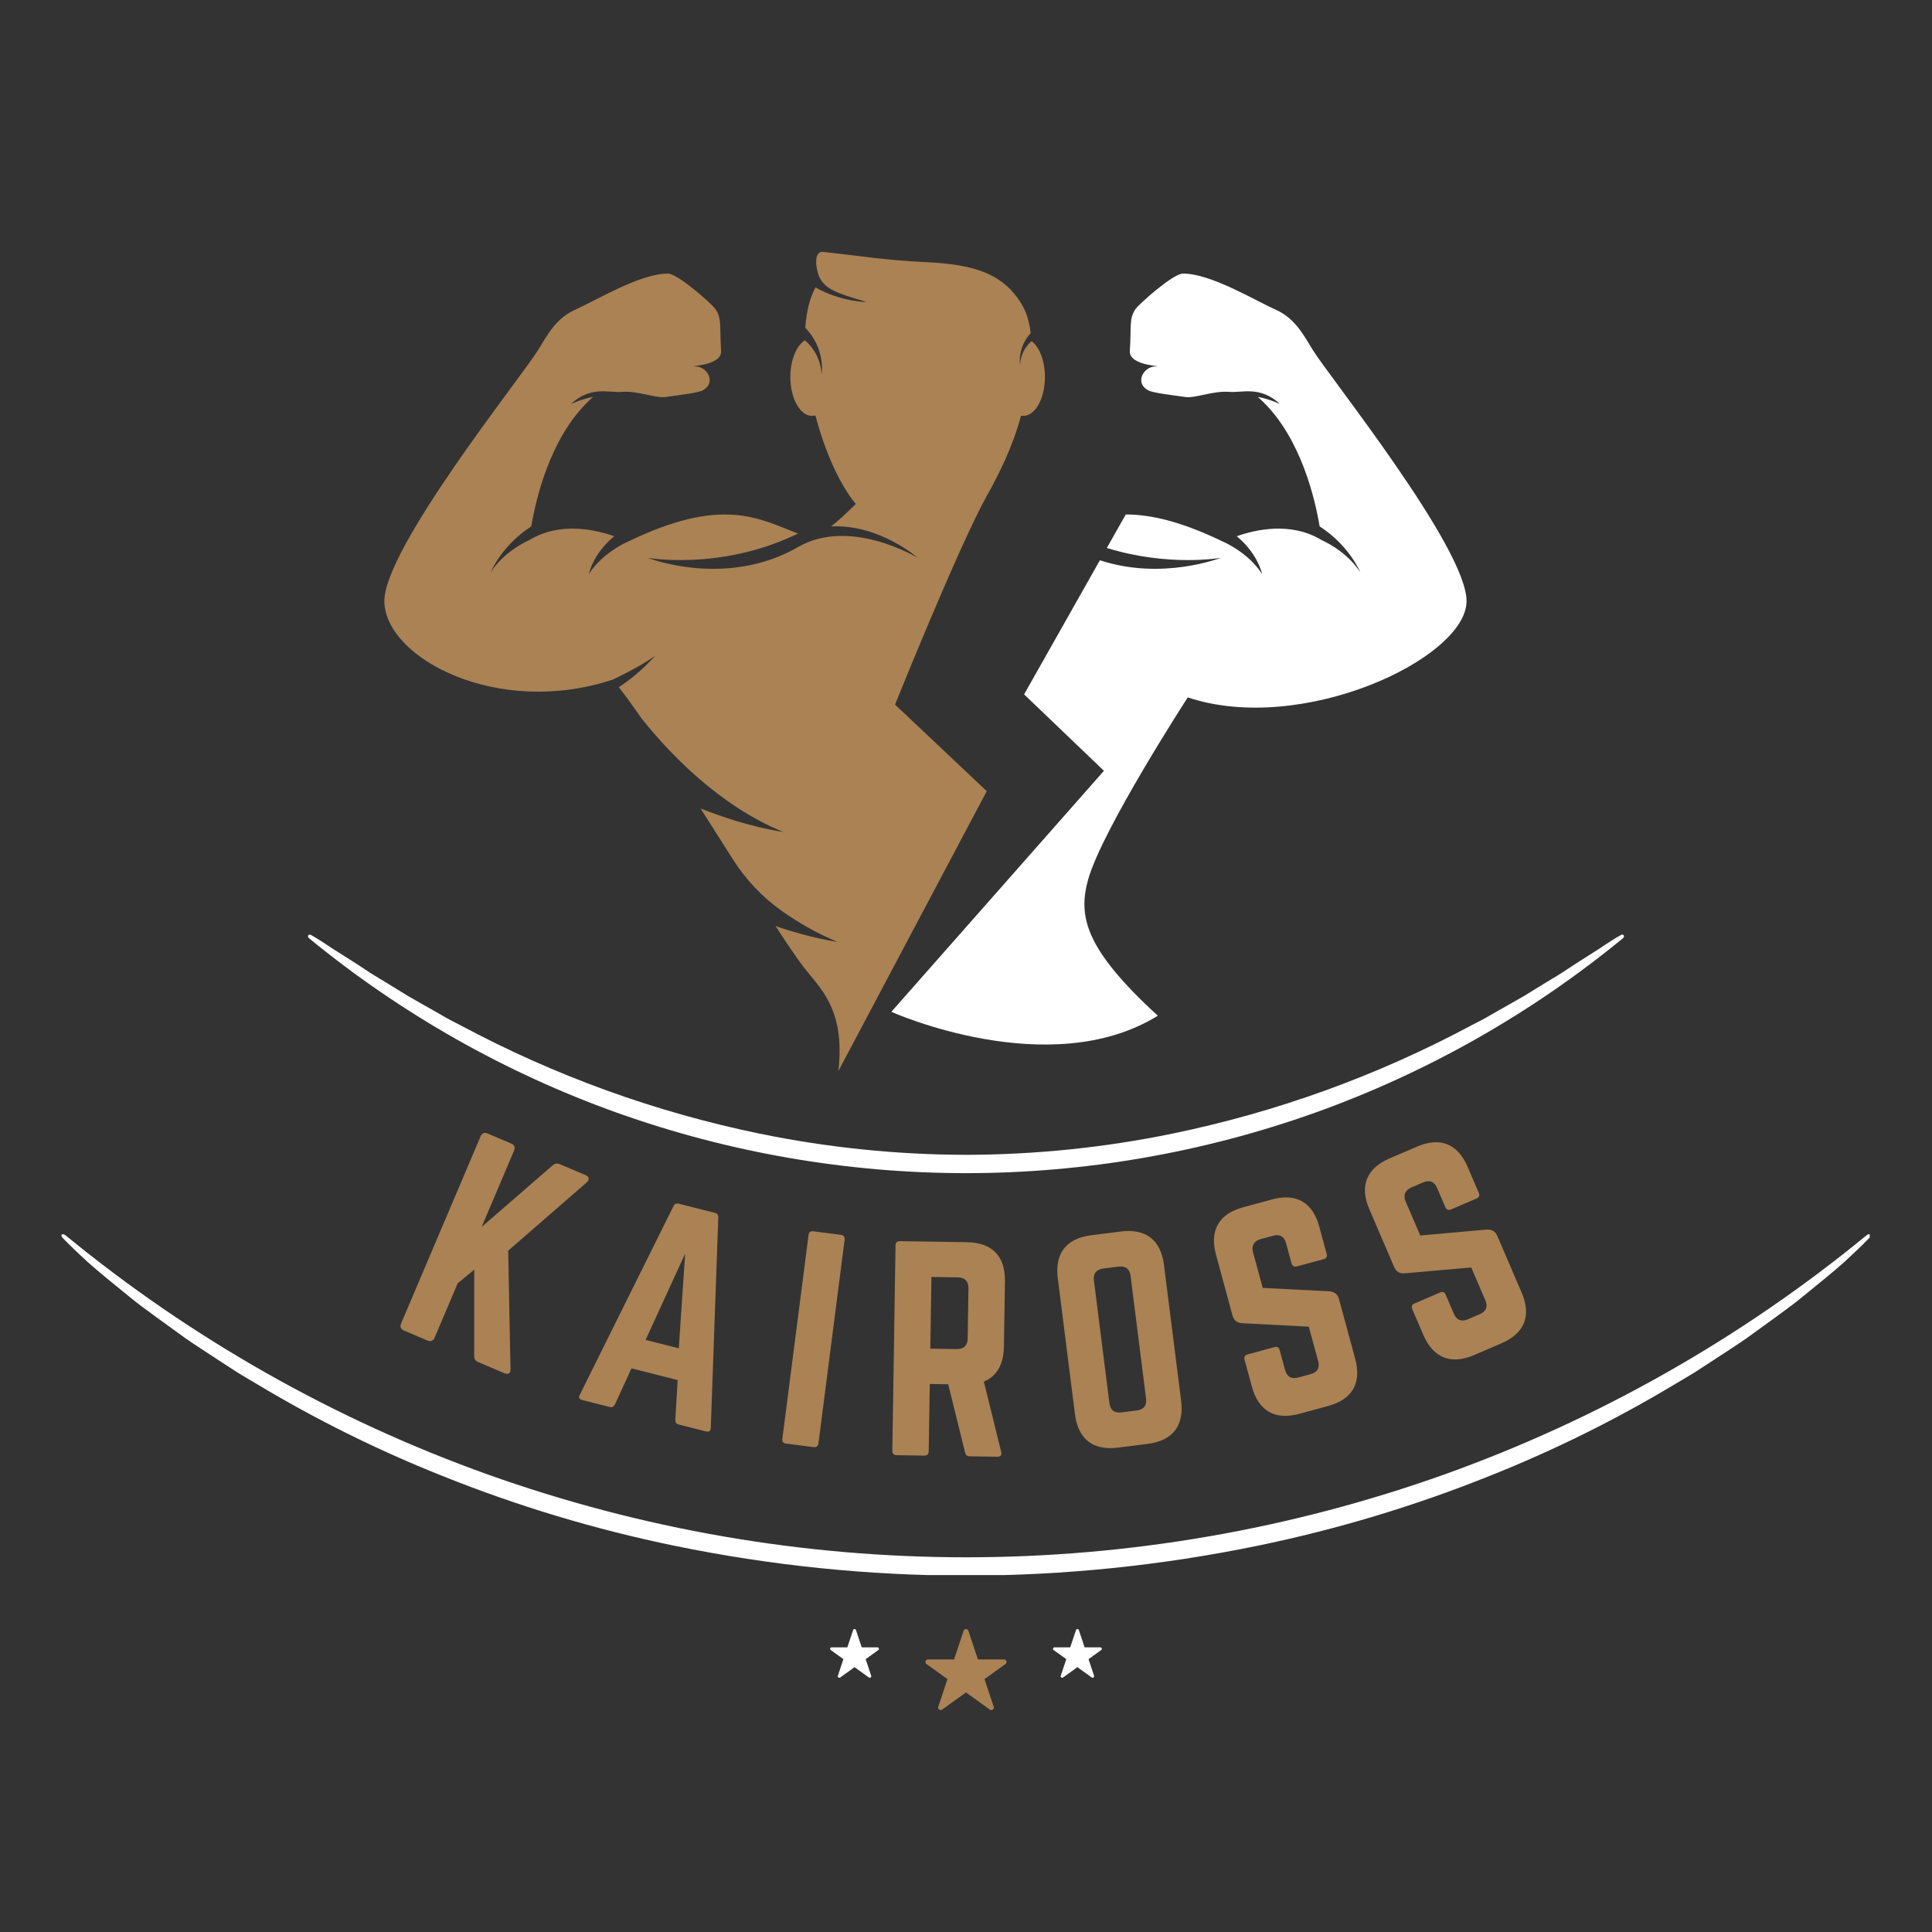 <svg xmlns="http://www.w3.org/2000/svg" xmlns:xlink="http://www.w3.org/1999/xlink" width="500" zoomAndPan="magnify" viewBox="0 0 375 375" height="500" preserveAspectRatio="xMidYMid meet" version="1.0"><rect x="0" y="0" width="375" height="375" fill="#333333" stroke="none"/><defs><g/><clipPath id="4891a0a4f2"><path d="M 59 181.223 L 316 181.223 L 316 228 L 59 228 Z M 59 181.223 " clip-rule="nonzero"/></clipPath><clipPath id="c0e1600fd9"><path d="M 11.91 239 L 362.91 239 L 362.91 305.723 L 11.91 305.723 Z M 11.91 239 " clip-rule="nonzero"/></clipPath><clipPath id="27bbc4e498"><path d="M 161.137 316.199 L 170.887 316.199 L 170.887 325.949 L 161.137 325.949 Z M 161.137 316.199 " clip-rule="nonzero"/></clipPath><clipPath id="25e7c25d73"><path d="M 204.398 316.199 L 214 316.199 L 214 325.949 L 204.398 325.949 Z M 204.398 316.199 " clip-rule="nonzero"/></clipPath><clipPath id="297d707a35"><path d="M 179.633 316.199 L 195.383 316.199 L 195.383 331.949 L 179.633 331.949 Z M 179.633 316.199 " clip-rule="nonzero"/></clipPath><clipPath id="323f3d33bf"><path d="M 74.328 48.582 L 203 48.582 L 203 208 L 74.328 208 Z M 74.328 48.582 " clip-rule="nonzero"/></clipPath></defs><g clip-path="url(#4891a0a4f2)"><path fill="#ffffff" d="M 59.82 181.559 C 59.891 181.473 59.98 181.422 60.09 181.41 C 60.199 181.398 60.297 181.422 60.387 181.488 C 61.434 182.074 62.84 182.965 64.566 184.133 C 66.32 185.262 68.469 186.574 70.875 188.176 C 72.059 188.996 73.395 189.77 74.789 190.613 L 79.176 193.312 C 80.723 194.227 82.387 195.121 84.086 196.102 L 86.688 197.598 C 87.578 198.098 88.516 198.547 89.449 199.043 C 107.754 208.824 127.066 215.82 147.391 220.027 C 160.621 222.746 173.992 224.121 187.5 224.152 C 201.008 224.121 214.379 222.746 227.609 220.027 C 247.934 215.82 267.25 208.824 285.555 199.043 C 286.488 198.547 287.426 198.098 288.312 197.598 L 290.914 196.105 C 292.613 195.121 294.277 194.227 295.828 193.312 L 300.215 190.613 C 301.605 189.77 302.941 188.996 304.129 188.176 C 306.531 186.578 308.68 185.266 310.438 184.133 C 312.152 182.961 313.562 182.074 314.609 181.488 C 314.699 181.422 314.797 181.398 314.906 181.41 C 315.016 181.422 315.102 181.473 315.172 181.559 C 315.215 181.664 315.219 181.773 315.184 181.879 C 315.145 181.988 315.082 182.074 314.984 182.137 C 306.066 189.453 296.59 195.953 286.555 201.637 C 276.516 207.32 266.07 212.105 255.211 215.992 C 244.34 219.863 233.223 222.785 221.855 224.75 C 210.488 226.719 199.035 227.703 187.496 227.711 C 175.961 227.703 164.508 226.719 153.137 224.75 C 141.77 222.785 130.652 219.863 119.785 215.992 C 108.926 212.105 98.477 207.32 88.441 201.637 C 78.406 195.949 68.93 189.453 60.012 182.137 C 59.914 182.074 59.848 181.988 59.812 181.879 C 59.777 181.773 59.781 181.664 59.82 181.559 Z M 59.82 181.559 " fill-opacity="1" fill-rule="evenodd"/></g><g clip-path="url(#c0e1600fd9)"><path fill="#ffffff" d="M 363.004 239.613 C 363.156 239.734 363.09 240.012 362.848 240.266 C 361.715 241.449 360.062 243.039 357.941 244.992 C 355.789 246.91 353.082 249.094 349.965 251.629 C 348.414 252.918 346.688 254.176 344.855 255.516 L 339.039 259.73 C 336.977 261.164 334.75 262.582 332.453 264.09 L 328.926 266.387 C 327.723 267.148 326.449 267.867 325.176 268.621 C 313.684 275.527 301.711 281.461 289.258 286.426 C 274.605 292.312 259.547 296.848 244.082 300.031 C 225.414 303.871 206.555 305.805 187.496 305.832 C 168.441 305.805 149.582 303.871 130.914 300.031 C 115.449 296.848 100.391 292.312 85.738 286.426 C 73.285 281.461 61.312 275.527 49.82 268.621 C 48.547 267.863 47.277 267.145 46.07 266.383 L 42.547 264.094 C 40.25 262.582 38.027 261.164 35.957 259.73 L 30.145 255.516 C 28.312 254.176 26.578 252.918 25.035 251.633 C 21.918 249.098 19.211 246.91 17.059 244.992 C 14.934 243.039 13.285 241.449 12.156 240.27 C 11.914 240.012 11.844 239.734 11.996 239.613 C 12.148 239.492 12.473 239.57 12.754 239.801 C 24.98 249.828 37.973 258.738 51.734 266.531 C 65.496 274.32 79.82 280.883 94.707 286.207 C 109.602 291.516 124.84 295.52 140.418 298.219 C 156 300.914 171.695 302.266 187.508 302.27 C 203.32 302.266 219.016 300.914 234.598 298.219 C 250.176 295.52 265.414 291.516 280.309 286.207 C 295.195 280.879 309.52 274.32 323.281 266.531 C 337.043 258.738 350.035 249.828 362.262 239.801 C 362.531 239.57 362.852 239.492 363.004 239.613 Z M 363.004 239.613 " fill-opacity="1" fill-rule="evenodd"/></g><g clip-path="url(#27bbc4e498)"><path fill="#ffffff" d="M 170.578 319.949 C 170.535 319.812 170.441 319.746 170.297 319.746 L 167.258 319.746 L 166.145 316.398 C 166.098 316.266 166.004 316.199 165.863 316.199 C 165.723 316.199 165.629 316.266 165.586 316.398 L 164.469 319.746 L 161.43 319.746 C 161.289 319.746 161.195 319.812 161.148 319.945 C 161.102 320.086 161.137 320.195 161.258 320.281 L 163.703 322.039 L 162.629 325.266 C 162.582 325.398 162.617 325.508 162.734 325.594 C 162.785 325.633 162.844 325.652 162.91 325.652 C 162.973 325.652 163.031 325.633 163.086 325.598 L 165.867 323.594 L 168.645 325.598 C 168.695 325.637 168.754 325.652 168.816 325.656 C 168.918 325.652 168.996 325.613 169.055 325.531 C 169.117 325.449 169.129 325.363 169.098 325.266 L 168.023 322.043 L 170.469 320.281 C 170.586 320.195 170.625 320.086 170.578 319.949 Z M 170.578 319.949 " fill-opacity="1" fill-rule="evenodd"/></g><g clip-path="url(#25e7c25d73)"><path fill="#ffffff" d="M 213.84 319.949 C 213.793 319.812 213.699 319.746 213.559 319.746 L 210.52 319.746 L 209.406 316.398 C 209.359 316.266 209.266 316.199 209.125 316.199 C 208.984 316.199 208.891 316.266 208.848 316.398 L 207.73 319.746 L 204.691 319.746 C 204.551 319.746 204.457 319.812 204.41 319.945 C 204.363 320.086 204.398 320.195 204.52 320.281 L 206.965 322.039 L 205.891 325.266 C 205.844 325.398 205.879 325.508 205.996 325.594 C 206.047 325.633 206.105 325.652 206.172 325.652 C 206.234 325.652 206.293 325.633 206.344 325.598 L 209.125 323.594 L 211.906 325.598 C 211.957 325.637 212.016 325.652 212.078 325.656 C 212.18 325.652 212.258 325.613 212.316 325.531 C 212.375 325.449 212.391 325.363 212.359 325.266 L 211.285 322.043 L 213.73 320.281 C 213.848 320.195 213.887 320.086 213.84 319.949 Z M 213.84 319.949 " fill-opacity="1" fill-rule="evenodd"/></g><g clip-path="url(#297d707a35)"><path fill="#aa8254" d="M 195.336 322.434 C 195.262 322.211 195.105 322.098 194.871 322.098 L 189.816 322.098 L 187.961 316.535 C 187.887 316.312 187.734 316.203 187.5 316.203 C 187.266 316.203 187.109 316.312 187.035 316.535 L 185.18 322.098 L 180.125 322.098 C 179.891 322.098 179.734 322.207 179.66 322.434 C 179.582 322.66 179.641 322.848 179.836 322.988 L 183.906 325.91 L 182.121 331.273 C 182.043 331.5 182.102 331.684 182.293 331.824 C 182.379 331.887 182.477 331.918 182.586 331.922 C 182.691 331.918 182.789 331.887 182.875 331.824 L 187.5 328.5 L 192.121 331.828 C 192.207 331.891 192.305 331.922 192.41 331.922 C 192.488 331.922 192.562 331.906 192.633 331.867 C 192.703 331.832 192.762 331.785 192.809 331.719 C 192.852 331.656 192.883 331.586 192.895 331.508 C 192.906 331.43 192.898 331.352 192.875 331.277 L 191.09 325.914 L 195.156 322.988 C 195.352 322.848 195.414 322.664 195.336 322.434 Z M 195.336 322.434 " fill-opacity="1" fill-rule="evenodd"/></g><g fill="#aa8254" fill-opacity="1"><g transform="translate(75.055, 256.832)"><g><path d="M 22.848 9.707 C 23.613 10.031 24.102 9.676 24.031 8.91 L 23.586 -14.074 L 38.797 -27.305 C 39.418 -27.832 39.332 -28.434 38.617 -28.738 L 33.598 -30.867 C 33.07 -31.094 32.633 -30.996 32.191 -30.617 L 18.434 -18.688 L 24.73 -33.508 C 24.992 -34.129 24.801 -34.605 24.18 -34.867 L 19.59 -36.82 C 18.969 -37.082 18.492 -36.891 18.23 -36.27 L 2.797 0.059 C 2.531 0.68 2.723 1.156 3.348 1.422 L 7.934 3.371 C 8.555 3.637 9.031 3.441 9.297 2.82 L 13.785 -7.742 L 16.996 -10.387 L 16.988 6.371 C 16.977 6.93 17.207 7.309 17.781 7.555 Z M 22.848 9.707 "/></g></g></g><g fill="#aa8254" fill-opacity="1"><g transform="translate(110.26, 271.051)"><g><path d="M 26.781 6.789 C 27.387 6.941 27.664 6.691 27.703 6.113 L 29.16 -34.719 C 29.188 -35.246 28.938 -35.527 28.484 -35.641 L 21.488 -37.414 C 21.035 -37.531 20.68 -37.406 20.453 -36.926 L 2.281 -0.332 C 1.988 0.184 2.164 0.547 2.719 0.688 L 8.105 2.055 C 8.559 2.168 8.875 1.98 9.09 1.555 L 12.312 -5.449 L 21.273 -3.18 L 20.82 4.527 C 20.805 5.008 20.992 5.32 21.445 5.438 Z M 21.496 -9.34 L 15.051 -10.973 L 22.727 -27.723 Z M 21.496 -9.34 "/></g></g></g><g fill="#aa8254" fill-opacity="1"><g transform="translate(149.173, 279.765)"><g><path d="M 8.695 -40.773 C 8.129 -40.844 7.832 -40.57 7.766 -40.055 L 2.68 -0.492 C 2.617 0.023 2.832 0.363 3.398 0.438 L 8.758 1.125 C 9.273 1.191 9.621 0.922 9.688 0.406 L 14.77 -39.152 C 14.836 -39.668 14.566 -40.016 14.055 -40.082 Z M 8.695 -40.773 "/></g></g></g><g fill="#aa8254" fill-opacity="1"><g transform="translate(170.591, 282.395)"><g><path d="M 24.469 -33.691 C 24.547 -38.574 21.992 -41.211 17.109 -41.285 L 4.074 -41.488 C 3.555 -41.496 3.238 -41.191 3.23 -40.672 L 2.609 -0.789 C 2.602 -0.27 2.906 0.047 3.426 0.055 L 8.828 0.137 C 9.348 0.145 9.664 -0.16 9.672 -0.68 L 9.875 -13.766 L 13.457 -13.711 L 16.73 -0.465 C 16.828 0.004 17.086 0.266 17.605 0.273 L 23.004 0.359 C 23.574 0.367 23.891 0.062 23.746 -0.562 L 20.375 -14.227 C 22.883 -15.277 24.219 -17.543 24.273 -21.02 Z M 9.984 -20.621 L 10.199 -34.539 L 15.34 -34.457 C 16.691 -34.438 17.406 -33.699 17.387 -32.348 L 17.234 -22.586 C 17.211 -21.234 16.473 -20.52 15.125 -20.539 Z M 9.984 -20.621 "/></g></g></g><g fill="#aa8254" fill-opacity="1"><g transform="translate(207.008, 282.246)"><g><path d="M 1.641 -7.746 C 2.25 -2.902 5.152 -0.652 9.996 -1.262 L 15.766 -1.992 C 20.609 -2.602 22.859 -5.504 22.25 -10.348 L 18.918 -36.73 C 18.305 -41.57 15.402 -43.824 10.562 -43.211 L 4.789 -42.484 C -0.055 -41.871 -2.305 -38.969 -1.691 -34.125 Z M 10.652 -8.098 C 9.312 -7.93 8.504 -8.508 8.328 -9.898 L 5.324 -33.703 C 5.152 -35.043 5.785 -35.855 7.125 -36.023 L 10.113 -36.402 C 11.453 -36.57 12.266 -35.941 12.434 -34.602 L 15.441 -10.797 C 15.617 -9.406 14.98 -8.645 13.641 -8.477 Z M 10.652 -8.098 "/></g></g></g><g fill="#aa8254" fill-opacity="1"><g transform="translate(242.456, 277.073)"><g><path d="M -1.188 -42.734 C -5.848 -41.469 -7.719 -38.266 -6.438 -33.555 L -3.223 -21.73 C -2.961 -20.777 -2.348 -20.297 -1.363 -20.242 L 11.578 -19.566 L 13.391 -12.902 C 13.758 -11.547 13.234 -10.707 11.93 -10.352 L 9.527 -9.695 C 8.273 -9.355 7.344 -9.801 6.977 -11.156 L 5.926 -15.016 C 5.777 -15.566 5.457 -15.746 4.906 -15.598 L -0.305 -14.18 C -0.809 -14.043 -1.039 -13.711 -0.891 -13.16 L 0.543 -7.898 C 1.824 -3.188 5.062 -1.379 9.723 -2.645 L 15.336 -4.172 C 20.047 -5.453 21.867 -8.641 20.586 -13.352 L 17.438 -24.93 C 17.18 -25.879 16.578 -26.309 15.629 -26.426 L 2.641 -27.09 L 0.758 -34.008 C 0.402 -35.309 0.965 -36.215 2.219 -36.559 L 4.621 -37.211 C 5.977 -37.578 6.816 -37.055 7.172 -35.754 L 8.234 -31.844 C 8.371 -31.344 8.754 -31.125 9.258 -31.258 L 14.469 -32.676 C 15.02 -32.828 15.188 -33.195 15.051 -33.699 L 13.605 -39.008 C 12.324 -43.719 9.137 -45.543 4.426 -44.262 Z M -1.188 -42.734 "/></g></g></g><g fill="#aa8254" fill-opacity="1"><g transform="translate(276.835, 267.004)"><g><path d="M -7.141 -42.152 C -11.578 -40.246 -12.984 -36.812 -11.059 -32.328 L -6.223 -21.066 C -5.832 -20.16 -5.156 -19.773 -4.176 -19.855 L 8.734 -20.988 L 11.457 -14.645 C 12.012 -13.355 11.609 -12.449 10.371 -11.914 L 8.078 -10.93 C 6.887 -10.418 5.902 -10.73 5.352 -12.02 L 3.773 -15.695 C 3.547 -16.219 3.207 -16.355 2.68 -16.129 L -2.281 -14 C -2.758 -13.793 -2.941 -13.434 -2.719 -12.906 L -0.566 -7.895 C 1.359 -3.41 4.82 -2.07 9.258 -3.977 L 14.602 -6.273 C 19.086 -8.199 20.449 -11.609 18.523 -16.094 L 13.789 -27.117 C 13.398 -28.023 12.742 -28.363 11.789 -28.352 L -1.168 -27.195 L -3.996 -33.781 C -4.527 -35.02 -4.098 -35.996 -2.906 -36.508 L -0.617 -37.492 C 0.672 -38.047 1.578 -37.645 2.113 -36.402 L 3.711 -32.68 C 3.918 -32.203 4.324 -32.039 4.805 -32.246 L 9.766 -34.379 C 10.289 -34.602 10.406 -34.992 10.199 -35.469 L 8.027 -40.527 C 6.102 -45.012 2.691 -46.375 -1.793 -44.445 Z M -7.141 -42.152 "/></g></g></g><g clip-path="url(#323f3d33bf)"><path fill="#aa8254" d="M 191.527 153.566 L 173.727 136.758 C 173.727 136.758 186.133 105.922 191.527 96.27 C 193.832 92.145 196.59 86.699 198.18 80.684 C 198.324 80.711 198.469 80.723 198.613 80.723 C 200.938 80.723 202.82 77.344 202.82 73.176 C 202.82 70.043 201.758 67.359 200.242 66.219 C 200.242 66.219 198.137 67.766 198 70.812 C 198 70.812 197.418 67.5 200.066 64.656 C 199.617 61.32 198.809 59.359 196.812 56.949 C 193.273 52.676 187.855 51.25 179.633 50.875 C 171.922 50.52 166.363 49.605 159.832 48.895 C 157.586 48.652 158.547 52.969 159.148 54.012 C 160.363 56.117 162.09 56.816 168.23 58.621 C 168.23 58.621 163.312 58.617 158.289 55.793 C 157.148 57.848 156.52 60.551 156.305 63.617 C 160.328 67.773 159.469 72.707 159.469 72.707 C 159.266 68.305 156.219 66.059 156.219 66.059 C 154.582 67.09 153.406 69.887 153.406 73.176 C 153.406 77.344 155.289 80.723 157.613 80.723 C 157.836 80.723 158.055 80.691 158.27 80.633 C 160.082 87.531 162.934 94 166.109 97.832 C 164.426 99.457 162.82 101.008 161.324 102.172 C 170.766 101.738 178.113 108.27 178.113 108.27 C 178.113 108.27 165.047 100.324 154.926 106.168 C 140.902 114.27 125.691 108.27 125.691 108.27 C 125.691 108.27 139.434 110.742 153.992 103.984 C 154.301 103.84 154.613 103.707 154.922 103.582 C 147.297 100.641 140.223 96.234 121.809 105.168 C 121.809 105.168 117.031 107.176 114.301 111.406 C 114.301 111.406 115.047 107.551 119.215 104.082 C 115.559 102.789 108.68 101.223 102.758 104.82 C 102.758 104.82 97.98 106.828 95.25 111.059 C 95.25 111.059 97.324 105.914 103.125 102.168 C 104 96.938 106.715 85.156 114.172 77.922 C 114.516 77.586 114.836 77.289 115.137 77.035 C 112.738 77.48 110.801 78.434 110.801 78.434 C 114.688 74.828 118.168 76.281 120.707 76.062 C 123.711 75.805 127.312 77.336 129.148 77.066 C 131.609 76.707 135.477 76.281 136.434 75.75 C 139.082 74.273 137.27 71.242 135.184 71.148 C 132.473 71.023 140.184 71.23 139.969 68.113 C 139.641 63.285 140.184 61.754 138.762 59.855 C 138.121 59.004 131.617 53.098 129.625 53.102 C 124.227 53.117 115.996 58.156 111.57 60.152 C 107.832 61.836 106.113 65.23 104.461 67.922 C 101.312 73.059 74.332 106.652 74.605 116.828 C 74.906 127.891 96.785 139.293 118.965 131.898 C 118.965 131.898 124.234 129.453 127.172 127.27 C 127.172 127.27 124.004 130.941 120.105 133.371 C 121.355 134.957 122.844 137.023 124.496 139.414 C 129.766 146.023 139.48 156.348 152.008 161.473 C 152.008 161.473 145.293 160.637 135.98 156.922 C 138.078 160.211 140.191 163.543 142.23 166.758 C 144.734 170.711 147.973 174.156 151.801 176.848 C 155.078 179.156 158.668 181.227 162.527 182.805 C 162.527 182.805 157.691 182.203 150.535 179.75 C 152.707 183.082 154.531 185.789 155.809 187.48 C 158.957 191.664 164.125 195.574 162.73 207.887 L 191.527 153.566 " fill-opacity="1" fill-rule="nonzero"/></g><path fill="#ffffff" d="M 254.805 67.922 C 253.152 65.23 251.434 61.836 247.695 60.152 C 243.27 58.156 235.039 53.117 229.641 53.102 C 227.648 53.098 221.141 59.004 220.504 59.855 C 219.082 61.754 219.625 63.285 219.297 68.113 C 219.082 71.23 226.793 71.023 224.082 71.148 C 221.996 71.242 220.184 74.273 222.832 75.75 C 223.789 76.281 227.656 76.707 230.117 77.066 C 231.953 77.336 235.555 75.805 238.559 76.062 C 241.098 76.281 244.578 74.828 248.461 78.434 C 248.461 78.434 246.523 77.48 244.129 77.035 C 244.43 77.289 244.746 77.586 245.094 77.922 C 252.555 85.156 255.266 96.938 256.141 102.168 C 261.941 105.914 264.016 111.059 264.016 111.059 C 261.285 106.828 256.508 104.82 256.508 104.82 C 250.586 101.223 243.707 102.789 240.055 104.082 C 244.219 107.551 244.965 111.406 244.965 111.406 C 242.234 107.176 237.457 105.168 237.457 105.168 C 229.23 101.176 223.27 99.848 218.508 99.863 L 214.836 106.359 C 226.875 110.082 236.953 108.27 236.953 108.27 C 236.953 108.27 225.613 112.738 213.488 108.746 L 198.777 134.777 L 214.273 149.613 L 173.008 196.395 C 173.008 196.395 203.699 210.168 224.734 197.148 C 210.613 184.227 209.215 177.859 211.211 170.707 C 213.922 161.008 230.543 135.367 230.543 135.367 C 252.723 142.762 284.359 127.891 284.656 116.828 C 284.934 106.652 257.949 73.059 254.805 67.922 " fill-opacity="1" fill-rule="nonzero"/></svg>
